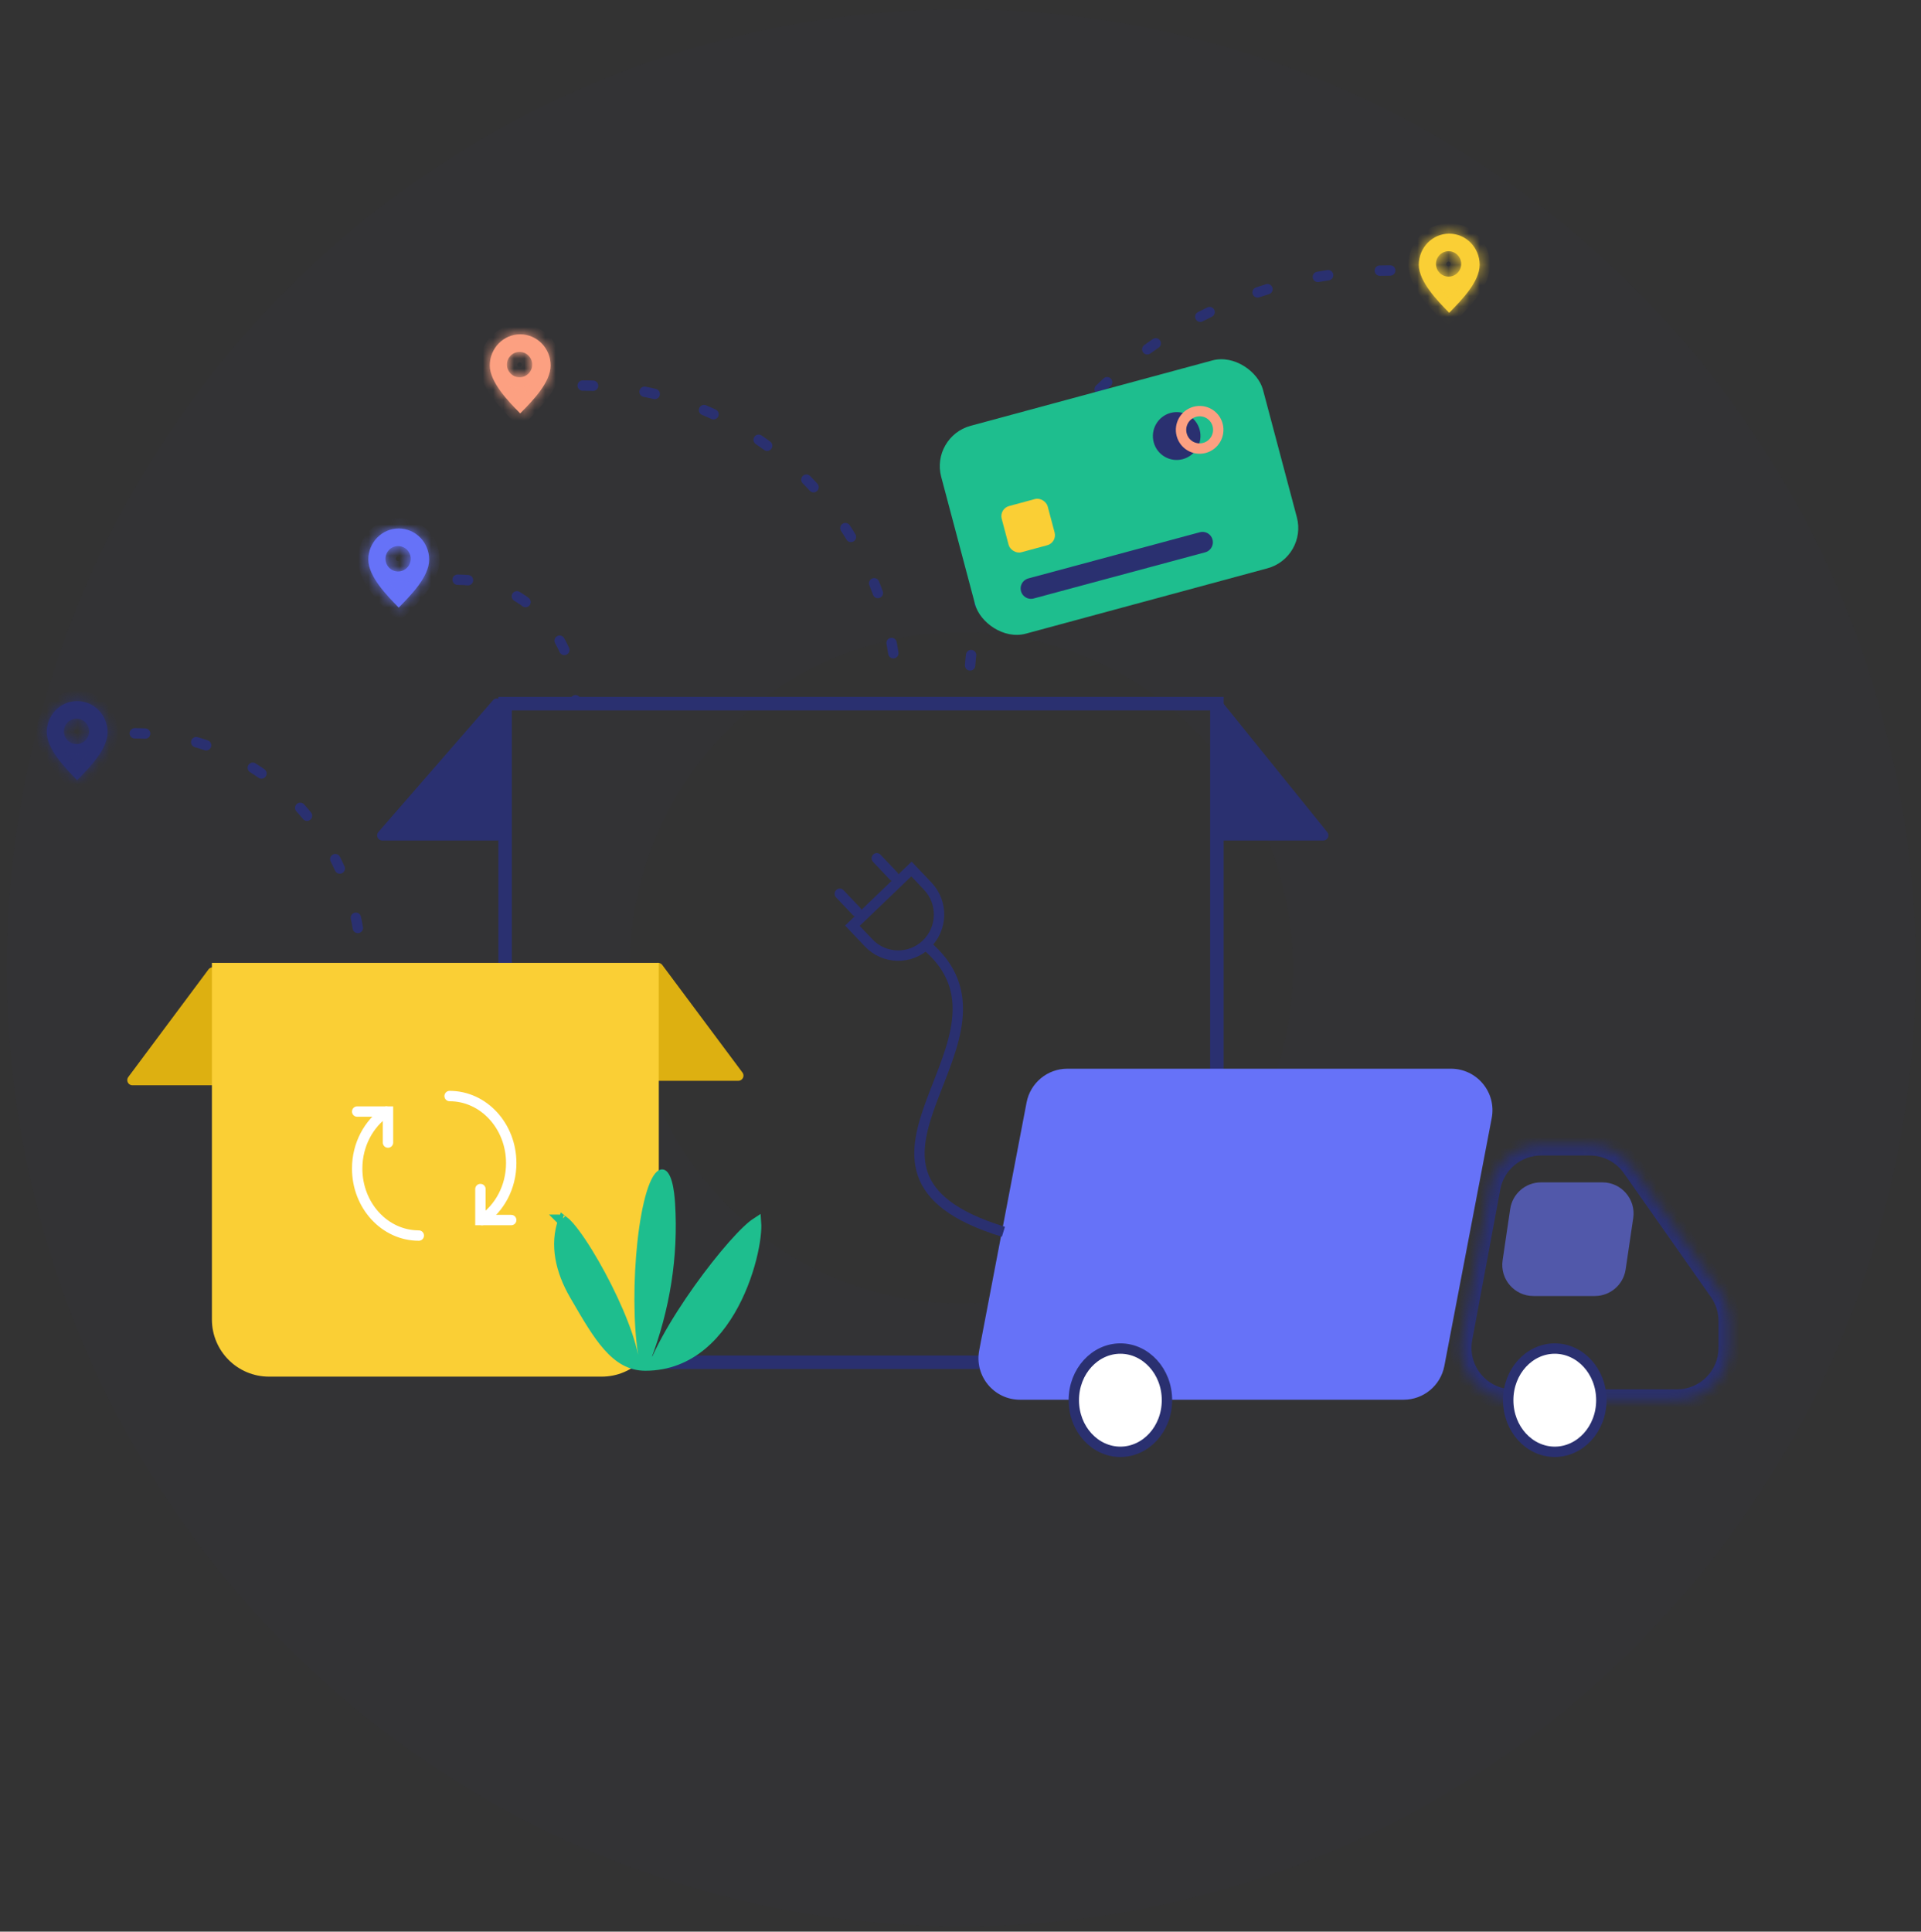 <svg width="185" height="186" viewBox="0 0 185 186" fill="none" xmlns="http://www.w3.org/2000/svg">
<rect x="0" y="0" width="185" height="186" fill="#333333" stroke="none"/>
<ellipse opacity="0.03" cx="92.573" cy="93.197" rx="61.921" ry="62.303" stroke="#2A3070" stroke-width="60"/>
<path d="M56.115 37.126C60.092 37.126 64.029 37.914 67.703 39.445C71.377 40.977 74.715 43.221 77.527 46.05C80.339 48.879 82.569 52.238 84.091 55.934C85.613 59.631 86.396 63.593 86.396 67.594" stroke="#2A3070" stroke-linecap="round" stroke-dasharray="1 5"/>
<path d="M133.881 26.047C128.549 26.047 123.269 27.122 118.342 29.21C113.416 31.297 108.94 34.358 105.17 38.216C101.399 42.074 98.408 46.654 96.368 51.694C94.327 56.735 93.277 62.138 93.277 67.594" stroke="#2A3070" stroke-linecap="round" stroke-dasharray="1 5"/>
<path d="M44.072 55.822C45.563 55.822 47.04 56.127 48.418 56.718C49.795 57.31 51.047 58.177 52.102 59.27C53.156 60.363 53.992 61.661 54.563 63.089C55.134 64.517 55.428 66.048 55.428 67.594" stroke="#2A3070" stroke-linecap="round" stroke-dasharray="1 5"/>
<path d="M12.979 70.613C15.842 70.613 18.677 71.198 21.322 72.334C23.967 73.47 26.37 75.135 28.395 77.233C30.419 79.332 32.025 81.823 33.121 84.566C34.217 87.308 34.781 90.247 34.781 93.215" stroke="#2A3070" stroke-linecap="round" stroke-dasharray="1 5"/>
<path d="M47.853 80.438V67.754L36.822 80.438H47.853Z" fill="#2A3070" stroke="#2A3070" stroke-linecap="round" stroke-linejoin="round"/>
<path d="M117.187 80.438V67.754L127.43 80.438H117.187Z" fill="#2A3070" stroke="#2A3070" stroke-linecap="round" stroke-linejoin="round"/>
<rect width="32.113" height="20.697" rx="4" transform="matrix(0.965 -0.261 0.257 0.967 89.613 42.047)" fill="#1EBE8E"/>
<rect width="4.589" height="4.601" rx="1" transform="matrix(0.965 -0.261 0.257 0.967 96.211 48.99)" fill="#FACF35"/>
<ellipse rx="2.295" ry="2.301" transform="matrix(0.965 -0.261 0.257 0.967 113.319 41.986)" fill="#2A3070"/>
<path d="M117.264 40.922C117.52 41.884 116.95 42.872 115.994 43.131C115.038 43.389 114.055 42.821 113.8 41.859C113.544 40.896 114.114 39.908 115.07 39.65C116.025 39.392 117.009 39.959 117.264 40.922Z" stroke="#FCA081"/>
<line x1="1" y1="-1" x2="18.096" y2="-1" transform="matrix(0.966 -0.26 0.257 0.966 98.582 57.889)" stroke="#2A3070" stroke-width="2" stroke-linecap="round"/>
<path d="M48.643 67.754H117.19V126.174C117.19 128.936 114.951 131.174 112.19 131.174H53.643C50.881 131.174 48.643 128.936 48.643 126.174V67.754Z" stroke="#2A3070" stroke-width="1.3"/>
<mask id="path-14-inside-1_2488_70132" fill="white">
<path d="M143.503 114.348C143.944 111.98 146.01 110.264 148.418 110.264H153.106C154.734 110.264 156.26 111.056 157.197 112.388L165.591 124.331C166.183 125.173 166.5 126.177 166.5 127.206V129.783C166.5 132.544 164.262 134.783 161.5 134.783H145.712C142.584 134.783 140.224 131.942 140.797 128.867L143.503 114.348Z"/>
</mask>
<path d="M165.591 124.331L164.773 124.906L165.591 124.331ZM140.797 128.867L141.78 129.05L140.797 128.867ZM157.197 112.388L158.015 111.813L157.197 112.388ZM143.503 114.348L142.52 114.164L143.503 114.348ZM148.418 111.264H153.106V109.264H148.418V111.264ZM161.5 133.783H145.712V135.783H161.5V133.783ZM141.78 129.05L144.486 114.531L142.52 114.164L139.814 128.684L141.78 129.05ZM156.378 112.964L164.773 124.906L166.409 123.756L158.015 111.813L156.378 112.964ZM165.5 127.206V129.783H167.5V127.206H165.5ZM164.773 124.906C165.246 125.58 165.5 126.383 165.5 127.206H167.5C167.5 125.971 167.119 124.767 166.409 123.756L164.773 124.906ZM145.712 133.783C143.21 133.783 141.322 131.51 141.78 129.05L139.814 128.684C139.126 132.374 141.958 135.783 145.712 135.783V133.783ZM161.5 135.783C164.814 135.783 167.5 133.097 167.5 129.783H165.5C165.5 131.992 163.709 133.783 161.5 133.783V135.783ZM153.106 111.264C154.409 111.264 155.629 111.898 156.378 112.964L158.015 111.813C156.891 110.215 155.06 109.264 153.106 109.264V111.264ZM148.418 109.264C145.528 109.264 143.049 111.324 142.52 114.164L144.486 114.531C144.839 112.637 146.492 111.264 148.418 111.264V109.264Z" fill="#2A3070" mask="url(#path-14-inside-1_2488_70132)"/>
<path d="M98.864 106.157C99.224 104.272 100.873 102.908 102.793 102.908H139.73C142.241 102.908 144.131 105.194 143.659 107.659L139.096 131.534C138.736 133.419 137.087 134.783 135.167 134.783H98.23C95.719 134.783 93.83 132.498 94.301 130.032L98.864 106.157Z" fill="#6672F8"/>
<path d="M154.217 134.827C154.217 137.618 152.166 139.799 149.731 139.799C147.297 139.799 145.246 137.618 145.246 134.827C145.246 132.037 147.297 129.855 149.731 129.855C152.166 129.855 154.217 132.037 154.217 134.827Z" fill="white" stroke="#2A3070"/>
<path d="M112.383 134.827C112.383 137.618 110.332 139.799 107.897 139.799C105.463 139.799 103.412 137.618 103.412 134.827C103.412 132.037 105.463 129.855 107.897 129.855C110.332 129.855 112.383 132.037 112.383 134.827Z" fill="white" stroke="#2A3070"/>
<path opacity="0.6" d="M145.439 116.413C145.657 114.941 146.919 113.852 148.407 113.852H154.319C156.151 113.852 157.555 115.479 157.287 117.29L156.556 122.234C156.338 123.706 155.075 124.796 153.588 124.796H147.676C145.844 124.796 144.44 123.169 144.708 121.357L145.439 116.413Z" fill="#6672F8"/>
<path d="M20.479 104.005V93.647L12.758 104.005H20.479Z" fill="#DDB011" stroke="#DDB011" stroke-linecap="round" stroke-linejoin="round"/>
<path d="M63.376 103.573V93.215L71.098 103.573H63.376Z" fill="#DDB011" stroke="#DDB011" stroke-linecap="round" stroke-linejoin="round"/>
<path d="M20.908 93.215H62.946V127.059C62.946 129.821 60.708 132.059 57.946 132.059H25.908C23.147 132.059 20.908 129.821 20.908 127.059V93.215Z" fill="#FACF35" stroke="#FACF35"/>
<path d="M63.911 113.205C63.821 113.095 63.775 113.099 63.735 113.106L63.735 113.106C63.692 113.114 63.546 113.179 63.336 113.516C63.138 113.833 62.941 114.303 62.754 114.912C62.381 116.126 62.08 117.797 61.878 119.674C61.5 123.19 61.479 127.335 61.945 130.372C61.988 130.589 62.023 130.798 62.05 131L61.063 131.157C61.026 130.957 60.992 130.752 60.959 130.543C60.465 128.093 58.858 124.54 57.228 121.7C56.349 120.167 55.485 118.88 54.819 118.115C54.575 117.836 54.384 117.656 54.248 117.554C53.418 119.86 53.997 122.378 55.34 124.693C55.382 124.765 55.424 124.837 55.465 124.908C56.563 126.8 57.509 128.431 58.552 129.611C59.619 130.818 60.734 131.492 62.151 131.492C66.513 131.492 69.322 128.386 70.979 124.95C71.804 123.241 72.324 121.484 72.594 120.067C72.729 119.359 72.8 118.744 72.816 118.27C72.823 118.075 72.821 117.909 72.811 117.773C72.594 117.914 72.303 118.153 71.946 118.493C71.138 119.26 70.086 120.451 68.969 121.868C66.733 124.707 64.297 128.382 63.086 131.26L62.159 130.886C64.03 126.021 64.826 120.957 64.516 115.929L64.516 115.929C64.481 115.351 64.404 114.532 64.22 113.89C64.126 113.564 64.018 113.335 63.911 113.205ZM54.081 117.455C54.081 117.455 54.082 117.456 54.084 117.456C54.082 117.455 54.081 117.455 54.081 117.455ZM54.324 117.342C54.325 117.341 54.325 117.341 54.325 117.341L54.324 117.342Z" fill="#1EBE8E" stroke="#1EBE8E"/>
<line x1="0.5" y1="-0.5" x2="2.834" y2="-0.5" transform="matrix(-0.688 -0.726 0.721 -0.693 83.186 87.777)" stroke="#2A3070" stroke-linecap="round"/>
<line x1="0.5" y1="-0.5" x2="2.834" y2="-0.5" transform="matrix(-0.688 -0.726 0.721 -0.693 86.748 84.357)" stroke="#2A3070" stroke-linecap="round"/>
<path d="M82.088 89.14L87.778 83.677L89.347 85.331C90.845 86.912 90.787 89.416 89.215 90.924C87.644 92.433 85.155 92.374 83.656 90.794L82.088 89.14Z" stroke="#2A3070"/>
<path d="M96.633 118.608C77.363 112.722 100.074 99.912 89.063 90.91" stroke="#2A3070"/>
<path d="M43.299 105.541C46.576 105.541 49.233 108.43 49.233 111.994C49.233 114.311 48.109 116.344 46.422 117.482" stroke="white" stroke-linecap="round" stroke-linejoin="round"/>
<path d="M49.232 117.481L46.266 117.481L46.266 114.496" stroke="white" stroke-linecap="round"/>
<path d="M40.332 118.975C37.055 118.975 34.398 116.086 34.398 112.522C34.398 110.204 35.522 108.172 37.209 107.034" stroke="white" stroke-linecap="round" stroke-linejoin="round"/>
<path d="M34.398 107.034L37.365 107.034L37.365 110.02" stroke="white" stroke-linecap="round"/>
<mask id="path-32-inside-2_2488_70132" fill="white">
<path fill-rule="evenodd" clip-rule="evenodd" d="M7.495 75.061C8.655 73.875 10.361 72.131 10.361 70.507C10.361 68.852 9.049 67.51 7.43 67.51C5.812 67.51 4.5 68.852 4.5 70.507C4.5 72.132 6.324 73.996 7.373 75.068C7.392 75.088 7.411 75.107 7.43 75.127C7.452 75.105 7.473 75.083 7.495 75.061ZM7.37 71.647C8.041 71.647 8.585 71.1 8.585 70.425C8.585 69.749 8.041 69.202 7.37 69.202C6.699 69.202 6.155 69.749 6.155 70.425C6.155 71.1 6.699 71.647 7.37 71.647Z"/>
</mask>
<path fill-rule="evenodd" clip-rule="evenodd" d="M7.495 75.061C8.655 73.875 10.361 72.131 10.361 70.507C10.361 68.852 9.049 67.51 7.43 67.51C5.812 67.51 4.5 68.852 4.5 70.507C4.5 72.132 6.324 73.996 7.373 75.068C7.392 75.088 7.411 75.107 7.43 75.127C7.452 75.105 7.473 75.083 7.495 75.061ZM7.37 71.647C8.041 71.647 8.585 71.1 8.585 70.425C8.585 69.749 8.041 69.202 7.37 69.202C6.699 69.202 6.155 69.749 6.155 70.425C6.155 71.1 6.699 71.647 7.37 71.647Z" fill="#2A3070"/>
<path d="M7.495 75.061L6.78 74.362L6.78 74.362L7.495 75.061ZM7.373 75.068L6.658 75.767L6.658 75.767L7.373 75.068ZM7.43 75.127L6.715 75.826L7.43 76.557L8.145 75.826L7.43 75.127ZM9.361 70.507C9.361 70.994 9.091 71.621 8.554 72.361C8.032 73.079 7.368 73.76 6.78 74.362L8.21 75.76C8.781 75.176 9.55 74.392 10.172 73.536C10.778 72.702 11.361 71.644 11.361 70.507H9.361ZM7.43 68.51C8.476 68.51 9.361 69.382 9.361 70.507H11.361C11.361 68.32 9.622 66.51 7.43 66.51V68.51ZM5.5 70.507C5.5 69.382 6.385 68.51 7.43 68.51V66.51C5.239 66.51 3.5 68.32 3.5 70.507H5.5ZM8.088 74.368C7.557 73.826 6.889 73.141 6.35 72.404C5.789 71.636 5.5 70.984 5.5 70.507H3.5C3.5 71.654 4.123 72.746 4.736 73.585C5.372 74.454 6.14 75.237 6.658 75.767L8.088 74.368ZM8.145 74.427C8.126 74.408 8.107 74.388 8.088 74.368L6.658 75.767C6.677 75.787 6.697 75.806 6.715 75.826L8.145 74.427ZM6.78 74.362C6.758 74.384 6.737 74.406 6.715 74.427L8.145 75.826C8.167 75.804 8.188 75.782 8.21 75.76L6.78 74.362ZM7.585 70.425C7.585 70.553 7.483 70.647 7.37 70.647V72.647C8.599 72.647 9.585 71.646 9.585 70.425H7.585ZM7.37 70.202C7.483 70.202 7.585 70.296 7.585 70.425H9.585C9.585 69.203 8.599 68.202 7.37 68.202V70.202ZM7.155 70.425C7.155 70.296 7.257 70.202 7.37 70.202V68.202C6.141 68.202 5.155 69.203 5.155 70.425H7.155ZM7.37 70.647C7.257 70.647 7.155 70.553 7.155 70.425H5.155C5.155 71.646 6.141 72.647 7.37 72.647V70.647Z" fill="#2A3070" mask="url(#path-32-inside-2_2488_70132)"/>
<mask id="path-34-inside-3_2488_70132" fill="white">
<path fill-rule="evenodd" clip-rule="evenodd" d="M38.464 58.442C39.623 57.256 41.33 55.512 41.33 53.887C41.33 52.232 40.018 50.891 38.399 50.891C36.781 50.891 35.469 52.232 35.469 53.887C35.469 55.512 37.293 57.377 38.342 58.449C38.361 58.468 38.38 58.488 38.399 58.508C38.42 58.486 38.442 58.464 38.464 58.442ZM38.339 55.028C39.01 55.028 39.554 54.481 39.554 53.806C39.554 53.13 39.01 52.583 38.339 52.583C37.668 52.583 37.124 53.13 37.124 53.806C37.124 54.481 37.668 55.028 38.339 55.028Z"/>
</mask>
<path fill-rule="evenodd" clip-rule="evenodd" d="M38.464 58.442C39.623 57.256 41.33 55.512 41.33 53.887C41.33 52.232 40.018 50.891 38.399 50.891C36.781 50.891 35.469 52.232 35.469 53.887C35.469 55.512 37.293 57.377 38.342 58.449C38.361 58.468 38.38 58.488 38.399 58.508C38.42 58.486 38.442 58.464 38.464 58.442ZM38.339 55.028C39.01 55.028 39.554 54.481 39.554 53.806C39.554 53.13 39.01 52.583 38.339 52.583C37.668 52.583 37.124 53.13 37.124 53.806C37.124 54.481 37.668 55.028 38.339 55.028Z" fill="#6672F8"/>
<path d="M38.464 58.442L37.749 57.742L37.749 57.742L38.464 58.442ZM38.342 58.449L39.056 57.749L39.056 57.749L38.342 58.449ZM38.399 58.508L37.684 59.207L38.399 59.938L39.114 59.207L38.399 58.508ZM40.33 53.887C40.33 54.375 40.06 55.001 39.522 55.742C39.001 56.46 38.337 57.141 37.749 57.742L39.178 59.141C39.75 58.556 40.519 57.773 41.141 56.917C41.746 56.083 42.33 55.025 42.33 53.887H40.33ZM38.399 51.891C39.444 51.891 40.33 52.763 40.33 53.887H42.33C42.33 51.701 40.591 49.891 38.399 49.891V51.891ZM36.469 53.887C36.469 52.763 37.354 51.891 38.399 51.891V49.891C36.207 49.891 34.469 51.701 34.469 53.887H36.469ZM39.056 57.749C38.526 57.207 37.858 56.522 37.319 55.785C36.758 55.017 36.469 54.365 36.469 53.887H34.469C34.469 55.035 35.092 56.127 35.705 56.965C36.34 57.835 37.108 58.618 37.627 59.148L39.056 57.749ZM39.114 57.808C39.095 57.789 39.076 57.769 39.056 57.749L37.627 59.148C37.646 59.168 37.665 59.187 37.684 59.207L39.114 57.808ZM37.749 57.742C37.727 57.764 37.706 57.786 37.684 57.808L39.114 59.207C39.135 59.185 39.157 59.163 39.178 59.141L37.749 57.742ZM38.554 53.806C38.554 53.934 38.452 54.028 38.339 54.028V56.028C39.568 56.028 40.554 55.027 40.554 53.806H38.554ZM38.339 53.583C38.452 53.583 38.554 53.677 38.554 53.806H40.554C40.554 52.584 39.568 51.583 38.339 51.583V53.583ZM38.124 53.806C38.124 53.677 38.226 53.583 38.339 53.583V51.583C37.11 51.583 36.124 52.584 36.124 53.806H38.124ZM38.339 54.028C38.226 54.028 38.124 53.934 38.124 53.806H36.124C36.124 55.027 37.11 56.028 38.339 56.028V54.028Z" fill="#6672F8" mask="url(#path-34-inside-3_2488_70132)"/>
<mask id="path-36-inside-4_2488_70132" fill="white">
<path fill-rule="evenodd" clip-rule="evenodd" d="M50.163 39.744C51.323 38.559 53.029 36.815 53.029 35.19C53.029 33.535 51.717 32.193 50.098 32.193C48.48 32.193 47.168 33.535 47.168 35.19C47.168 36.815 48.992 38.679 50.041 39.751C50.06 39.771 50.079 39.791 50.098 39.81C50.12 39.788 50.141 39.767 50.163 39.744ZM50.038 36.331C50.709 36.331 51.253 35.783 51.253 35.108C51.253 34.433 50.709 33.886 50.038 33.886C49.367 33.886 48.823 34.433 48.823 35.108C48.823 35.783 49.367 36.331 50.038 36.331Z"/>
</mask>
<path fill-rule="evenodd" clip-rule="evenodd" d="M50.163 39.744C51.323 38.559 53.029 36.815 53.029 35.19C53.029 33.535 51.717 32.193 50.098 32.193C48.48 32.193 47.168 33.535 47.168 35.19C47.168 36.815 48.992 38.679 50.041 39.751C50.06 39.771 50.079 39.791 50.098 39.81C50.12 39.788 50.141 39.767 50.163 39.744ZM50.038 36.331C50.709 36.331 51.253 35.783 51.253 35.108C51.253 34.433 50.709 33.886 50.038 33.886C49.367 33.886 48.823 34.433 48.823 35.108C48.823 35.783 49.367 36.331 50.038 36.331Z" fill="#FCA081"/>
<path d="M50.163 39.744L49.448 39.045L49.448 39.045L50.163 39.744ZM50.041 39.751L50.755 39.052L50.755 39.052L50.041 39.751ZM50.098 39.81L49.383 40.509L50.098 41.241L50.813 40.509L50.098 39.81ZM52.029 35.19C52.029 35.678 51.759 36.304 51.221 37.044C50.7 37.763 50.036 38.444 49.448 39.045L50.878 40.444C51.449 39.859 52.218 39.076 52.84 38.219C53.446 37.385 54.029 36.327 54.029 35.19H52.029ZM50.098 33.193C51.144 33.193 52.029 34.066 52.029 35.19H54.029C54.029 33.004 52.29 31.193 50.098 31.193V33.193ZM48.168 35.19C48.168 34.066 49.053 33.193 50.098 33.193V31.193C47.907 31.193 46.168 33.004 46.168 35.19H48.168ZM50.755 39.052C50.225 38.51 49.557 37.825 49.018 37.088C48.457 36.32 48.168 35.668 48.168 35.19H46.168C46.168 36.337 46.791 37.43 47.404 38.268C48.04 39.138 48.808 39.921 49.326 40.451L50.755 39.052ZM50.813 39.111C50.794 39.092 50.775 39.072 50.755 39.052L49.326 40.451C49.345 40.471 49.364 40.49 49.383 40.509L50.813 39.111ZM49.448 39.045C49.426 39.067 49.405 39.089 49.383 39.111L50.813 40.509C50.834 40.488 50.856 40.466 50.878 40.444L49.448 39.045ZM50.253 35.108C50.253 35.237 50.151 35.331 50.038 35.331V37.331C51.267 37.331 52.253 36.33 52.253 35.108H50.253ZM50.038 34.886C50.151 34.886 50.253 34.98 50.253 35.108H52.253C52.253 33.887 51.267 32.886 50.038 32.886V34.886ZM49.823 35.108C49.823 34.98 49.925 34.886 50.038 34.886V32.886C48.809 32.886 47.823 33.887 47.823 35.108H49.823ZM50.038 35.331C49.925 35.331 49.823 35.237 49.823 35.108H47.823C47.823 36.33 48.809 37.331 50.038 37.331V35.331Z" fill="#FCA081" mask="url(#path-36-inside-4_2488_70132)"/>
<mask id="path-38-inside-5_2488_70132" fill="white">
<path fill-rule="evenodd" clip-rule="evenodd" d="M139.63 30.051C140.789 28.865 142.496 27.122 142.496 25.497C142.496 23.842 141.184 22.5 139.565 22.5C137.947 22.5 136.635 23.842 136.635 25.497C136.635 27.122 138.459 28.986 139.507 30.058C139.527 30.078 139.546 30.098 139.565 30.117C139.586 30.095 139.608 30.073 139.63 30.051ZM139.505 26.637C140.176 26.637 140.72 26.09 140.72 25.415C140.72 24.74 140.176 24.192 139.505 24.192C138.834 24.192 138.29 24.74 138.29 25.415C138.29 26.09 138.834 26.637 139.505 26.637Z"/>
</mask>
<path fill-rule="evenodd" clip-rule="evenodd" d="M139.63 30.051C140.789 28.865 142.496 27.122 142.496 25.497C142.496 23.842 141.184 22.5 139.565 22.5C137.947 22.5 136.635 23.842 136.635 25.497C136.635 27.122 138.459 28.986 139.507 30.058C139.527 30.078 139.546 30.098 139.565 30.117C139.586 30.095 139.608 30.073 139.63 30.051ZM139.505 26.637C140.176 26.637 140.72 26.09 140.72 25.415C140.72 24.74 140.176 24.192 139.505 24.192C138.834 24.192 138.29 24.74 138.29 25.415C138.29 26.09 138.834 26.637 139.505 26.637Z" fill="#FACF35"/>
<path d="M139.63 30.051L140.344 30.75L140.344 30.75L139.63 30.051ZM139.507 30.058L140.222 29.359L140.222 29.359L139.507 30.058ZM139.565 30.117L138.85 30.816L139.565 31.547L140.28 30.816L139.565 30.117ZM141.496 25.497C141.496 25.984 141.226 26.611 140.688 27.351C140.167 28.069 139.503 28.751 138.915 29.352L140.344 30.75C140.916 30.166 141.685 29.382 142.307 28.526C142.912 27.692 143.496 26.634 143.496 25.497H141.496ZM139.565 23.5C140.61 23.5 141.496 24.373 141.496 25.497H143.496C143.496 23.311 141.757 21.5 139.565 21.5V23.5ZM137.635 25.497C137.635 24.373 138.52 23.5 139.565 23.5V21.5C137.373 21.5 135.635 23.311 135.635 25.497H137.635ZM140.222 29.359C139.692 28.816 139.024 28.131 138.485 27.395C137.924 26.626 137.635 25.975 137.635 25.497H135.635C135.635 26.644 136.258 27.737 136.871 28.575C137.506 29.445 138.274 30.228 138.793 30.757L140.222 29.359ZM140.28 29.418C140.261 29.398 140.242 29.378 140.222 29.359L138.793 30.757C138.812 30.777 138.831 30.797 138.85 30.816L140.28 29.418ZM138.915 29.352C138.893 29.374 138.872 29.396 138.85 29.418L140.28 30.816C140.301 30.794 140.323 30.773 140.344 30.75L138.915 29.352ZM139.72 25.415C139.72 25.544 139.618 25.637 139.505 25.637V27.637C140.734 27.637 141.72 26.637 141.72 25.415H139.72ZM139.505 25.192C139.618 25.192 139.72 25.286 139.72 25.415H141.72C141.72 24.193 140.734 23.192 139.505 23.192V25.192ZM139.29 25.415C139.29 25.286 139.392 25.192 139.505 25.192V23.192C138.276 23.192 137.29 24.193 137.29 25.415H139.29ZM139.505 25.637C139.392 25.637 139.29 25.544 139.29 25.415H137.29C137.29 26.637 138.276 27.637 139.505 27.637V25.637Z" fill="#FACF35" mask="url(#path-38-inside-5_2488_70132)"/>
</svg>
